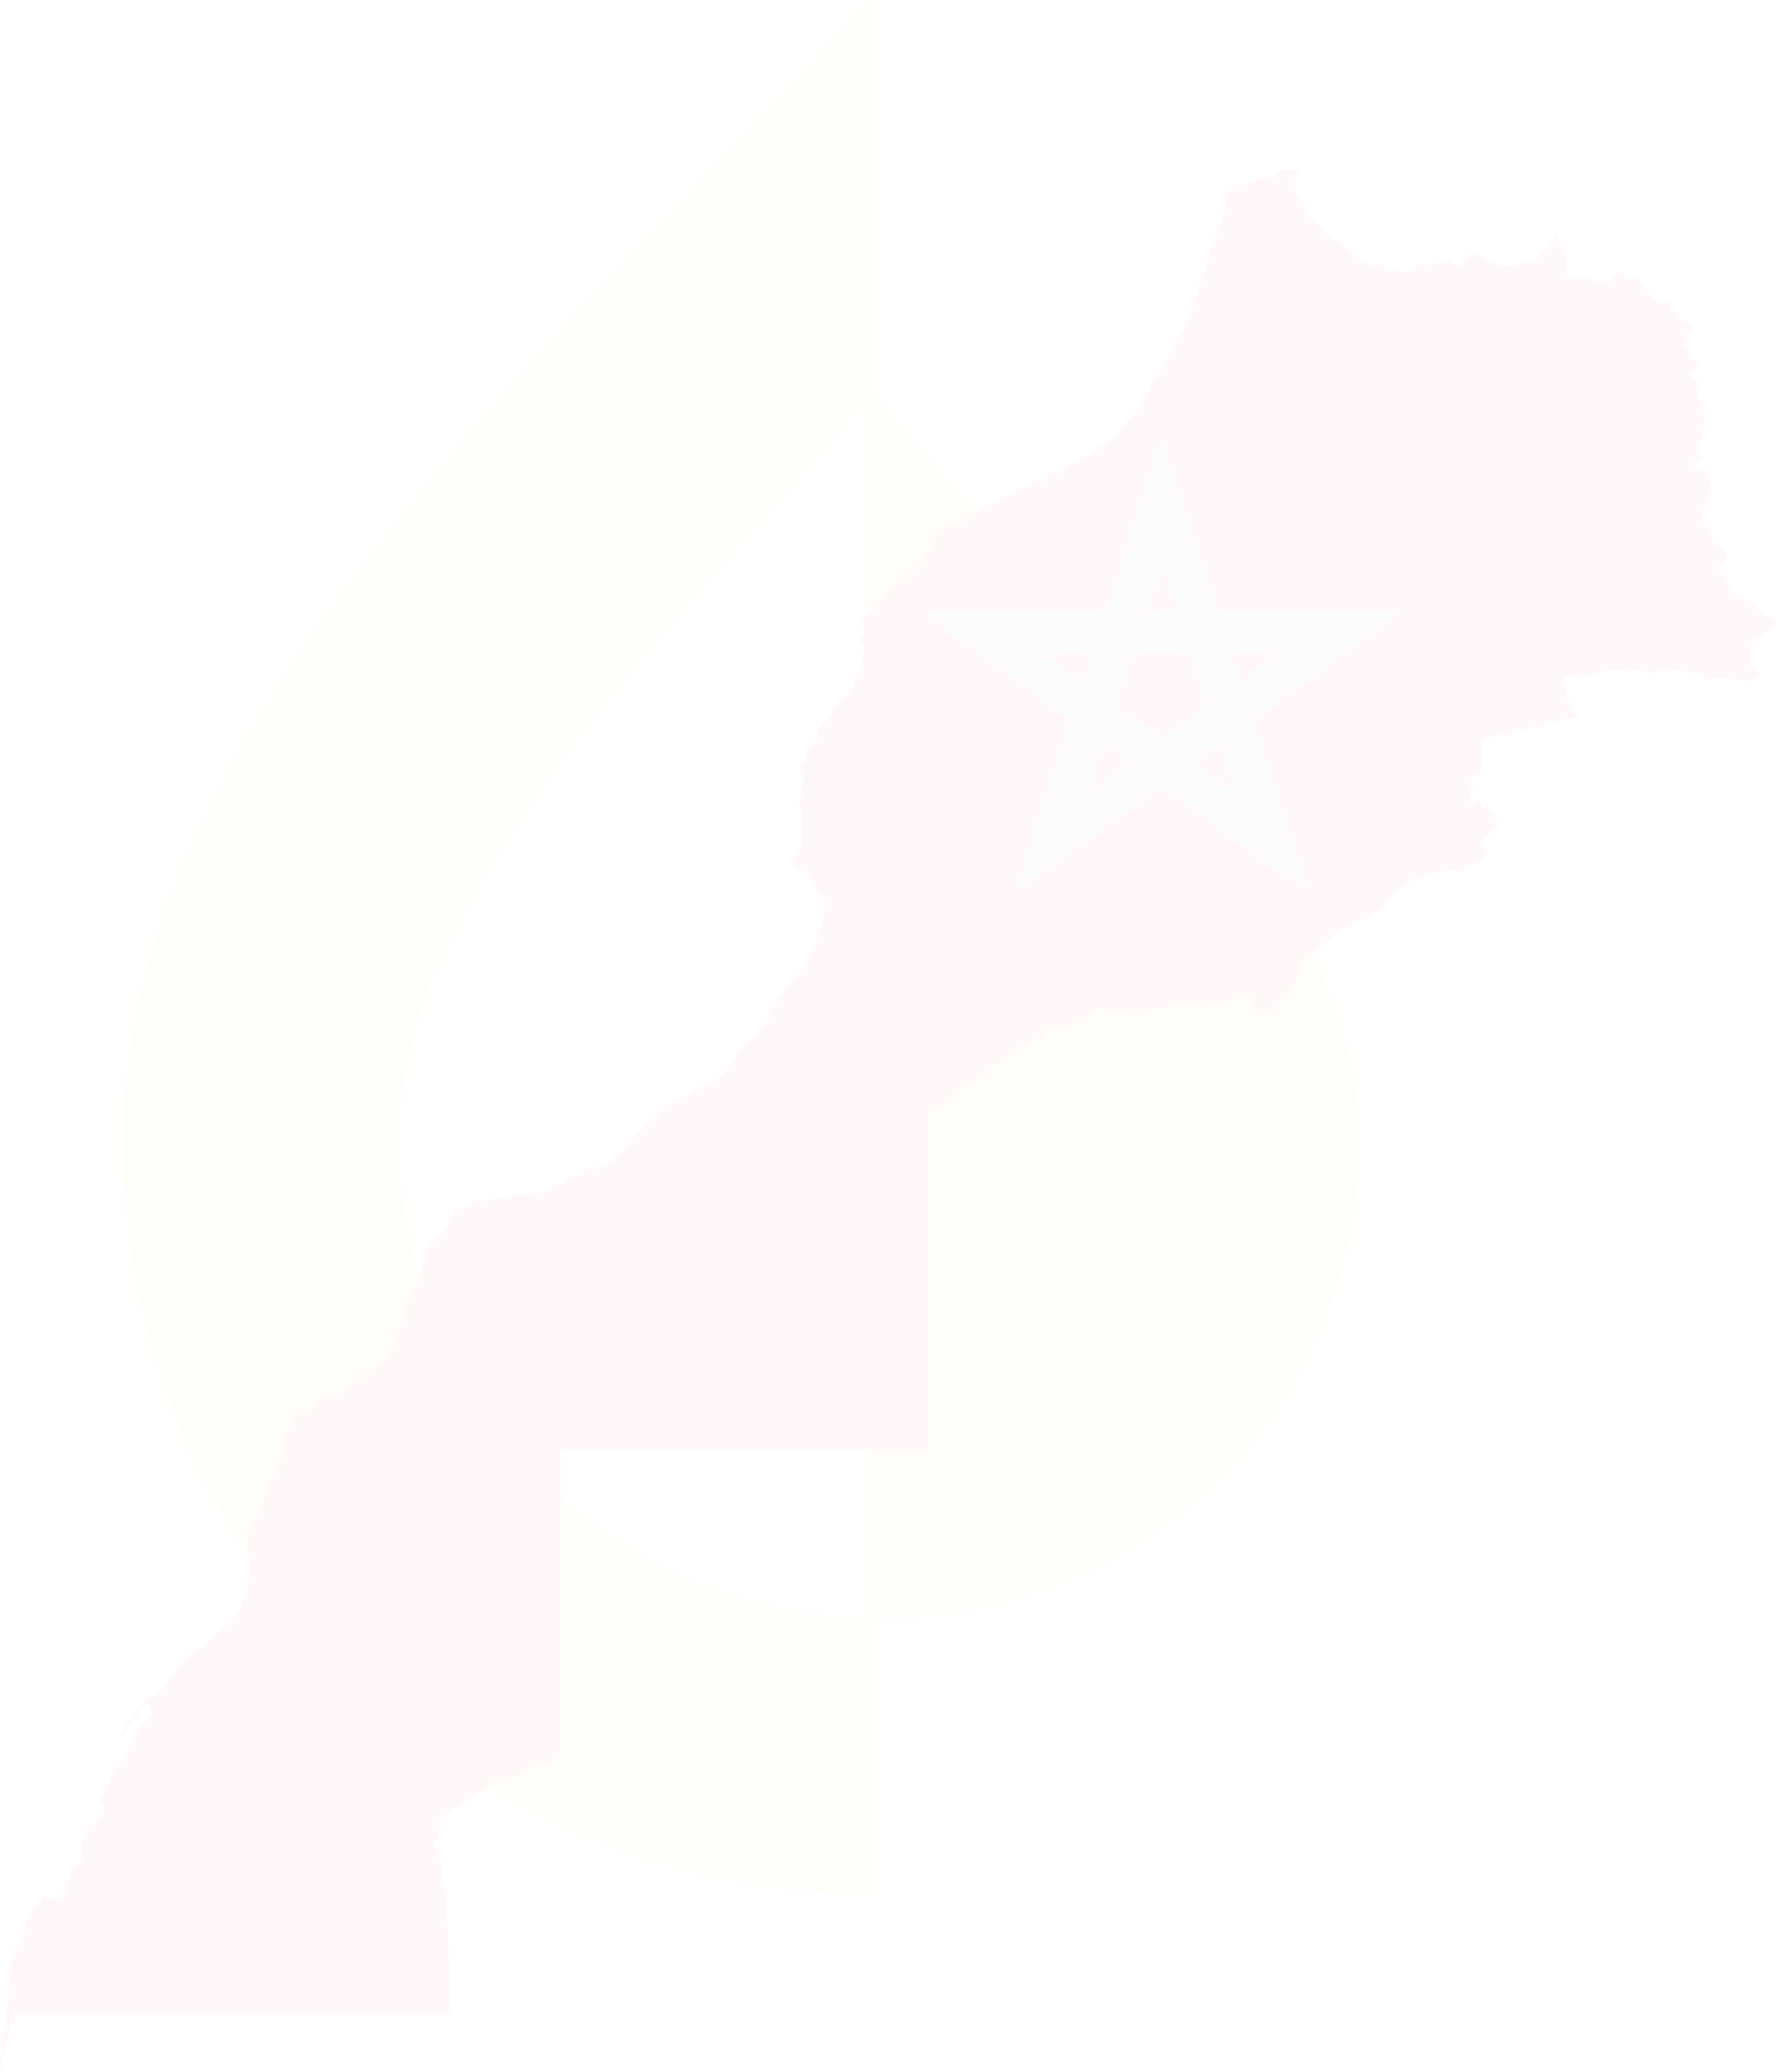 <svg xmlns="http://www.w3.org/2000/svg" xmlns:xlink="http://www.w3.org/1999/xlink" width="849.879" height="991.419" viewBox="0 0 849.879 991.419">
  <defs>
    <clipPath id="clip-path">
      <rect id="Rectangle_46" data-name="Rectangle 46" width="849.879" height="991.419" fill="none"/>
    </clipPath>
  </defs>
  <g id="Group_22" data-name="Group 22" opacity="0.03">
    <g id="Group_21" data-name="Group 21" clip-path="url(#clip-path)">
      <path id="Path_155" data-name="Path 155" d="M264.122,370.741c0-122.529-149.9-255.274-229.776-352.347l-3.824-4.657V600.49h3.824c126.886,0,229.763-102.863,229.776-229.749" transform="translate(386.312 173.867)" fill="#ffa900" fill-rule="evenodd"/>
      <path id="Path_156" data-name="Path 156" d="M136.177,544.608c0-125.875,148.614-263.031,222.115-352.347l3.838-4.657V0C238.876,140.666,4.32,341.08,4.32,544.608,4.32,742.851,163.9,904.165,362.129,906.3V774.357c-125.4-2.089-225.953-104.338-225.953-229.749" transform="translate(54.678)" fill="#ffa900" fill-rule="evenodd"/>
      <path id="Path_157" data-name="Path 157" d="M444.468,541.57V456.9c4.548-2.636,8.973-2.731,12.51-7.129a43.068,43.068,0,0,1,8.631-7.5c1.284-.314,1.475-1.912,2.636-2.622,1.543-.983,1.912,1.516,4.384-1.366,1.625-1.926,4.1-5.053,6.828-5.312,1.844-.191,1.994.232,2.854-1.366s2.008-2.39,2.854-3.756c4.193-.888,4.493-3.455,8.522-5.149,3.346-1.366,6.446-.929,6.446-5.558.068,0,0,0,0-.109a24.637,24.637,0,0,0,15.487-2.813c2.977-1.994,8.358-7.5,12.291-7.5.656,2.622,5.326,1.967,7.58,2.171,3.1-.246,6.091,2.458,9.56,2.458a8.544,8.544,0,0,1,10.092-3.564c3.155,1.366,3.4-3.25,6.378-3.114l7.279.355c4.766.232,4.1-2.595,9-.7s9.068-.97,14.312-1.284c4.425-2.581,4.52-.929,8.194,0,0,1.243-.983,2.841-.983,4.1,0,.533.587.765,1.106.929.3.1.737-1.6,1.366-1.762.505,1.994,3.933,3.127,5.709,3.319,2.526.3,3.018-2.335,4.794-4.438a56.071,56.071,0,0,0,8.645-11.827c.724-1.625.2-4.316.819-6.2a20.791,20.791,0,0,1,4.1-5.681,73.688,73.688,0,0,0,14.695-11.1c6.391-4.6,16.593-5.886,21.619-12.469a36.956,36.956,0,0,1,22.07-14.845A26.954,26.954,0,0,1,692,341.415a23.7,23.7,0,0,0,11.622-2.923c2.008-.956,10.611-4.015,7.115-6.446-1.557-1.079-1.366-7.074,1-7.074,0-.1.082,0,.109-.191,1.625,0,.86-2.731,1.8-3.155,3.332-1.489,1.5-2.349,2.158-5.326.082-.369.492-2.335-.232-2.4-2.431-.191-.847.232-3.018-1.366-.109-.41-.669-2.731-1.366-2.458-.314.123-1.871,2.39-1.98.178-.068-1.366-.137-2.308-1.366-3.045-1.093.833-1.666,3.633-3.619,2.185-1.079-.819-.232-3.933-.232-5.108a9.193,9.193,0,0,1-1.284-1.939c0-1.188,2.117-1.011,2.39-2.1-1.106-1.12-2.308-4.316,0-4.848.778-.2,1.366.068,2.1-.423a8.821,8.821,0,0,0,1.98-2.458V278.293l44.672-10.529c-.287-1.147-1.666-2.4-1.693-3.332-.15-3.155-.41-2.923-2.1-5.668-.669-1.106-3.223-9.56-1.011-10.352a76.153,76.153,0,0,1,12.1-.341,26.094,26.094,0,0,0,7.252-2.294,64.486,64.486,0,0,1,14.053-.587,25.427,25.427,0,0,1,5.968,1.284c3.114.847,4.725-.888,7.525-1.625,2.117-.505,2.923,1.065,4.1.587a28.573,28.573,0,0,1,10.393,1.461,36.3,36.3,0,0,0,11.089,2.335c5.149-.874,12.018,2.24,16.388.778,6.828-2.322,2.977-2.731.232-6.446a19.548,19.548,0,0,1,1.53-13.821c.533-.587,2.731.15,3.674-.287a31.855,31.855,0,0,0,6.542-6.665l-12.906-10.311-7.361-3.264L821.329,195c4.1,1.475,4.316-2.964,4.316-5.791,0-1.543-4.234-3-5.19-3.974-1.366-1.366-.833-4.534-1.994-6.159-3.223-4.534-4.671-2.8-3.5-9.191.533-2.882,3.018-4.275,2.4-7.252-.41-1.98,2.731-1.939,1.625-3.756-.9-1.475-.642-1.707-.642-3.387,0-1.188-1.762-3.756-2.035-5.463-.15-.792-1.68,0-2.048,0-1.8.109-2.4-.806-3.619-1.926.3-3.551,3.114-1.762,3.564-3.278.587-1.926-1.366-2.923-1.366-4.575,0-5.6,4.1-12.837,2.472-18.259a32.781,32.781,0,0,1-2.731-8.536c0-1.366,1.188-2.431.519-4.1-.519-1.284-2.089-2.335-2.923-3.455-.369-.942-2.185-2.171-1.161-3.059.6-.505,6.118-4.37,3.619-5.149-3.523-1.079-2.827-1.967-4.425-4.739-.765-1.284-3.974-3.715-2.1-4.507,1.5-.642,1.038-2.308,1.366-3.5.587-1.9,5.531-2.882.71-5.149a23.278,23.278,0,0,1-5.463-2.335c-.888-.833.56-2.731-1.366-3.209-4.193-1.024-1.625-4.848-3.1-5.34-.587-.191-2.008.765-2.854.765a8.09,8.09,0,0,1-5.19-2.882L784,57.817a38.713,38.713,0,0,1-4.712-.423c-.983-.2-4.589-2.363-5.135-2.049-2.731,1.461-4.452,5.668-7.948,4.971-3.783-.737-8.194-5.463-11.267-2.335-1.366,1.366-4.37-.478-5.135-1.871-1.475-2.731-.751-3.168,0-6.023,0-2.841-5.231-11.581-3.565-12.933-2.731,0-2.854,1.926-4.1,4.1-1.611,2.813-4.561,4.384-5.845,6.61-1.8,3.141-3.346,1.366-6.187,2.24-1.543.464-3.032,2.035-4.671,2.1a28.724,28.724,0,0,1-13.834-2.567c-1.639-.724-4.316-3.564-5.913-3.564-4.739,0-3.5,10.42-11.2,3.8-2.049-1.748-7.143,1.543-9.642,1.366a55.252,55.252,0,0,0-10.925,3.155c-4.234,1.721-6.187-1.011-10.215-1.106a29.9,29.9,0,0,1-16.7-7.184l-8.795-7.033c-4.507-3.578-6-7.757-11.4-9.833-3.414-2.554-2.4-6.487-4.493-10.01a11.085,11.085,0,0,1-1.994-10.529c.287-.642,1.994-2.062,1.994-2.4A41.669,41.669,0,0,0,614.714,6c-2.841,0-4.753,3.947-7.757,4.63-2.363.546-4.52-.191-6.828.546-3.756,1.161-3.81,2.554-8.358,1.693-1.953-.4-1.448,1.229-2.731,2.554-3.373,5.463-2.376,13.657-6.077,19.543a131.365,131.365,0,0,0-5.777,17.167,45.859,45.859,0,0,1-3.4,9.191,61.282,61.282,0,0,1-10.215,24.692,124.132,124.132,0,0,1-12.619,22.643c-2.458,10.447-10.079,15.61-15.869,24-2.212,3.2-8.467,4.971-11.4,8.017l-15.023,9.014a175.513,175.513,0,0,1-19.447,9.191l-16.743,7.539c-3.674,1.666-6.924,4.1-10.352,5.381l-3.264,4.1c-3.332,1.571-6.077-1.229-9.054,1.939-2.4,2.554-2.322,6.214-4.206,9.013A82.252,82.252,0,0,1,426.974,206.1c-4.22,2.854-8.3,11.69-12.96,13.056a14.212,14.212,0,0,1-2.212,2.226c0,2.513,3.223,4.63.751,7.771-.437.587-2.5,2.294-2.281,2.813,4.288.86,2.581,4.589,2.581,7.416,0,4.78-.109,5.313-3.223,8.44-1.571,1.584-.833,4.575-1.98,6.555a24.411,24.411,0,0,1-6.828,7.552c-2.868,5.777-7.88,7.935-9.56,14.5-1.284,4.985-5.135,5.9-5.135,10.475,0,1.693-4.261,5.135-3.278,5.968,2.95,2.54,1.366,8.194.765,11.95s-2.977,3.469-.109,7.02a80.79,80.79,0,0,1,.41,8.9,15.09,15.09,0,0,1-.068,7.361c-.737,3.155-7.443,12.578-.929,12.878,3.892.191,4.821,4.1,6.542,6.828,2.54,4.1,5.353,5.326,5.463,10.83a112.657,112.657,0,0,1-5.777,19.953,54.181,54.181,0,0,1-12.291,18.437c-1.9,1.366-2.608,3.81-4.316,5.326a78.977,78.977,0,0,1-11.922,19.83c-2.2,2.1-4.848,2.622-6.665,5.326a93.282,93.282,0,0,1-6.46,9.956,35.052,35.052,0,0,1-13.575,8.058,82.387,82.387,0,0,1-13.548,7.388c-3.455,1.543-5.2,5.845-8.74,7.962-6.009,3.605-9.874,11.69-14.79,16.839-4.1,4.37-11.95,4.848-16.689,8.017-.847,1.366-4.671,1.844-6.2,2.281a33.5,33.5,0,0,0-7.47,4.275,45.869,45.869,0,0,1-15.022,4.452,86.009,86.009,0,0,0-33.473,7.429,28.941,28.941,0,0,1-8.4,11.882,11.918,11.918,0,0,0-5.381,8.6,69.55,69.55,0,0,1-10.393,23.927L191.6,559.31c-.669,3.223-2.731,6.118-3.633,9.314-2.144,7.566-6.35,8.194-12.086,12.578L165.9,588.8a15.073,15.073,0,0,1-9.929,3.687c-2.731-.355-3.373.109-4.438,2.882-2.335,6.173-8.986,4.493-11.513,9.355-.983,1.926-4.438,4.452-4.193,6.146a31.152,31.152,0,0,1-.232,5.64,29.583,29.583,0,0,1-5.941,14.9,74.343,74.343,0,0,1-7.88,19.912,25.823,25.823,0,0,0-3.1,17.208,24.827,24.827,0,0,1,.642,10.461,52.305,52.305,0,0,1-5.463,17.563c-2.731.888-1.762,1.366-2.8,3.209-1.188,2.062-4,3.046-5.845,4.452-3.018,2.322-5.244,5.791-8.194,7.894A64.683,64.683,0,0,0,85.8,722.223c-3.605,3.619-5.695,8.973-9.751,11.881a64.588,64.588,0,0,0-8.29,6.5,42.772,42.772,0,0,0-9.929,15.309,107.925,107.925,0,0,0,10.925-14.79c2.09-2.581,2.458.287,3.687,2.1s-4.671,6.146-5.463,7.552c-1.366,2.4-2.281,4.957-3.633,7.32l-4.957,9.191c-1.5,2.731-4.1,4.534-5.313,7.32-.833,2.021-1.106,4.1-2.035,6.077-.615,1.366-4.889,6.569-4.794,6.665a13,13,0,0,1,2.39.478c2.649,3.715-.915,8.713-4.725,9.874-1.366,1.188-3.155,1.857-2.171,3.865.574,1.106-.287,2.212-1.052,3.1-2.13,2.5-1.2,6.992-1.8,10.01s-2.5,2.868-4.206,5.08c-2.567,3.319-1.612,6.733-3.264,10.188-.956,1.994-7.17,5.19-8.932,3.564-2.581-2.4-1.174-.109-3.209,1.516-5.463,3.332-6.446,9.751-8.29,15.391-1.721,5.217-5.463,8.194-5.463,13.821a27.968,27.968,0,0,1-1.161,9.013A300.253,300.253,0,0,1,.156,908.01,20.509,20.509,0,0,0,.8,916.2l.765-7.648,3.223-13.274,1.953-7.812h208.8l-1.229-41.38-2.977-27.778-3.838-11.881a8.508,8.508,0,0,0,2.923-6.828c-.123-2.2-1.174-2.923.683-4.794a61.061,61.061,0,0,1,10.106-7.184,74.093,74.093,0,0,0,13.657-9.56,16.856,16.856,0,0,1,8.358-2.4c5.941,0,9.068-4.1,14.067-6.009a56.873,56.873,0,0,0,11.007-3.851V618.431H444.468Z" transform="translate(-0.006 75.214)" fill="#cd000f" fill-rule="evenodd"/>
      <path id="Path_158" data-name="Path 158" d="M153.692,97.608,145.4,72.1l-8.29,25.511ZM177.769,115.1l5.108,15.719L204.523,115.1Zm-91.5,0L107.9,130.822l5.121-15.719Zm36.5,26.535,22.6,16.388,22.588-16.388L159.346,115.1H131.432Zm-5.681,17.508L108.816,184.6l21.66-15.733Zm43.142,9.724,21.66,15.733-8.276-25.456ZM75.561,230.408l26.672-82.078-69.8-50.722h86.284L145.4,15.476l26.685,82.132h86.284L188.544,148.33l26.672,82.078L145.4,179.672Z" transform="translate(410.5 195.877)" fill="#388626" fill-rule="evenodd"/>
    </g>
  </g>
</svg>
